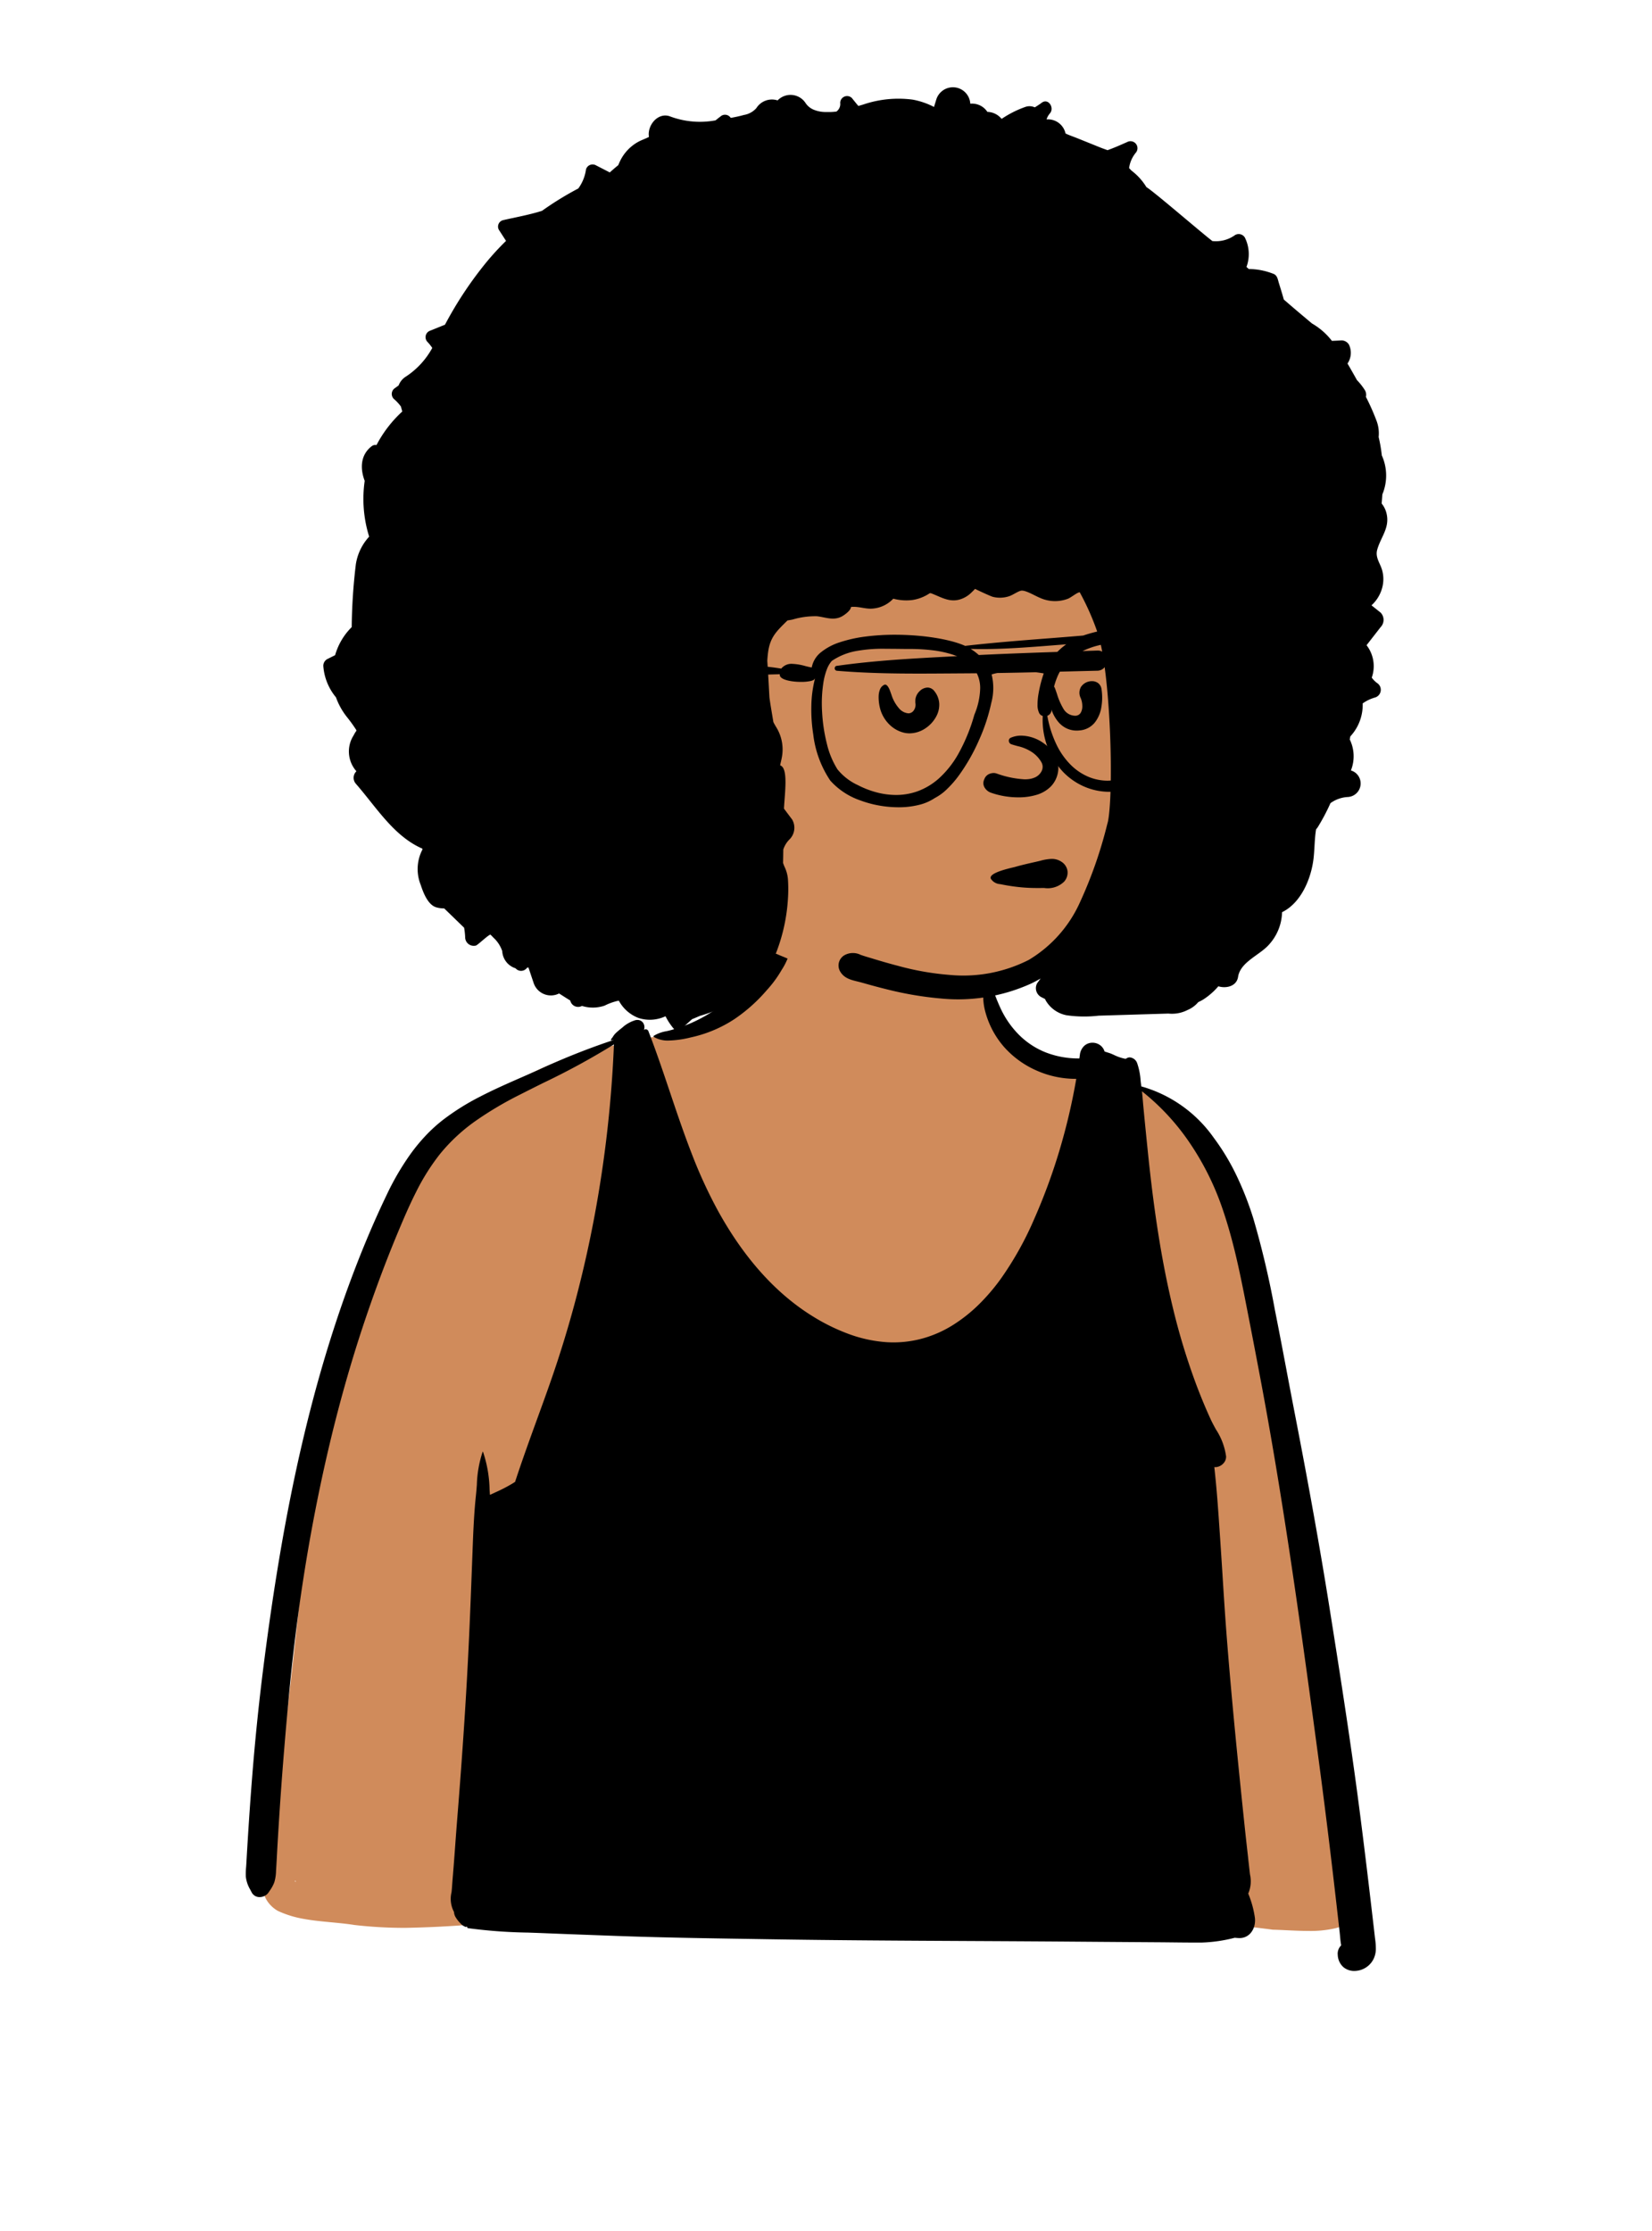 <svg id="peep-98" xmlns="http://www.w3.org/2000/svg" width="240" height="324" viewBox="0 0 240 324">
  <g id="BODY" transform="translate(31.056 135.053)">
    <path id="_Skin" data-name="✋ Skin" d="M152.022,152.978h0c-1.055,0-2.122-.051-3.154-.1-.7-.033-1.364-.065-1.993-.079-4.036-.54-8.154-.924-12.591-1.172-3.969-.222-8.1-.331-12.613-.331-8.868,0-17.891.43-26.616.845h-.007c-2.951.141-6,.286-9,.412-2.1.138-4.255.205-6.587.205-5.787,0-11.654-.43-17.328-.845h-.006c-5.67-.415-11.532-.845-17.306-.845-2.588,0-4.969.083-7.279.255a153.721,153.721,0,0,1-16.631,1.207,62.7,62.7,0,0,1-7.441-.414c-1.1-.175-2.253-.284-3.366-.39h0c-1.316-.125-2.676-.253-3.983-.492a14.854,14.854,0,0,1-3.781-1.165,4.55,4.55,0,0,1-1.663-1.625A5,5,0,0,1,.043,146.4a16.86,16.86,0,0,1,.43-4.645,26.553,26.553,0,0,0,.4-2.68c.858-4.141,1.633-8.86,2.369-14.425.659-4.978,1.233-10.213,1.789-15.276h0c1.481-13.5,3.013-27.455,6.424-40.3.882-3.32,1.871-6.487,2.941-9.411a83.091,83.091,0,0,1,3.819-8.868,67.042,67.042,0,0,1,4.871-8.186,58.338,58.338,0,0,1,6.094-7.365A58.671,58.671,0,0,1,35.837,30.3a39.233,39.233,0,0,1,6.242-3.2c4.267-1.722,8.842-2.725,14.839-3.954a47.22,47.22,0,0,0,5.871-1.673c2.03-.712,4.692-1.8,5.848-2.909a26,26,0,0,0,2.955-3.794l.108-.157A28.974,28.974,0,0,0,74,10.084a31.7,31.7,0,0,1,2.053-4.141,12.005,12.005,0,0,1,1.373-1.815,9.369,9.369,0,0,1,1.79-1.512A24.351,24.351,0,0,1,90.591,0a21.691,21.691,0,0,1,5.5.656,11.6,11.6,0,0,1,4.422,2.115,11.317,11.317,0,0,1,2.062,2.389,14.162,14.162,0,0,1,1.356,2.724,38.1,38.1,0,0,1,1.54,6.031c.291,1.466.592,2.981,1.007,4.429a17.619,17.619,0,0,0,1.717,4.149,19.081,19.081,0,0,0,6.887,4.186,91.441,91.441,0,0,0,8.732,2.81c2.218.633,4.312,1.231,6.019,1.867,1.232.515,5.893,4.359,7.163,5.519a17.457,17.457,0,0,1,2.151,2.566,24.523,24.523,0,0,1,1.8,3.075,42.266,42.266,0,0,1,2.719,7.316A146.487,146.487,0,0,1,146.952,66.6c.728,4.655,1.416,9.052,2.365,12.686,2.2,12.746,3.933,23.29,5.451,33.183,1.84,11.994,3.341,22.89,4.587,33.311a8.812,8.812,0,0,1,.243,3.1,3.923,3.923,0,0,1-2.055,3.1,6.6,6.6,0,0,1-1.607.618A16,16,0,0,1,152.022,152.978ZM4.889,145.707c-.051.01-.1.036-.1.06s.023.036.151.036H4.98l-.055-.057Z" transform="translate(6.972 -7.609)" fill="#d08b5b"/>
    <path id="_Ink" data-name="🖍 Ink" d="M161.061,150.76a2.447,2.447,0,0,1-1.619-.573,2.512,2.512,0,0,1-.8-1.767,1.66,1.66,0,0,1,.49-1.365l0-.05c0-.024-.005-.043-.007-.054v-.008c-.074-.4-.112-.82-.149-1.226-.018-.2-.036-.4-.058-.6-.1-.882-.2-1.774-.3-2.637l-.012-.1q-.063-.552-.125-1.105c-.267-2.319-.555-4.812-.858-7.327-.6-5-1.234-9.992-1.886-14.839l-.659-4.886c-.991-7.319-2.177-15.944-3.458-24.411-1.356-8.967-2.688-16.921-4.072-24.314-.808-4.311-1.662-8.745-2.539-13.18-.5-2.5-.913-4.412-1.356-6.209-.553-2.244-1.134-4.239-1.775-6.1a39.887,39.887,0,0,0-4.631-9.344,33.575,33.575,0,0,0-7.046-7.655c.049.476.091.961.131,1.429v0c.029.34.06.692.093,1.038.208,2.189.434,4.415.63,6.33.436,4.249.908,7.99,1.444,11.436.634,4.077,1.358,7.776,2.215,11.309a96.109,96.109,0,0,0,3.325,10.927c.674,1.8,1.4,3.553,2.159,5.2.22.476.481.952.758,1.456a9.426,9.426,0,0,1,1.465,3.906,1.414,1.414,0,0,1-.422,1.034,1.64,1.64,0,0,1-1.15.521,1.269,1.269,0,0,1-.14-.008c.36,3.173.579,6.414.791,9.547l.058.853c.121,1.767.235,3.565.346,5.3v.026c.2,3.169.409,6.446.667,9.663.749,9.386,1.709,18.811,2.548,26.793.162,1.545.34,3.115.512,4.633v0l0,.036.071.63.167,1.484.015.129,0,.021a4.516,4.516,0,0,1-.245,2.818,14.619,14.619,0,0,1,.951,3.411,3.134,3.134,0,0,1-.056,1.24,2.647,2.647,0,0,1-.539,1.072,2.08,2.08,0,0,1-1.63.737l-.1,0c-.172-.006-.357-.02-.583-.044a21.857,21.857,0,0,1-4.817.7c-.291,0-.6,0-.92,0-1.116,0-2.251-.013-3.349-.025-.668-.008-1.359-.015-2.047-.02h-.026c-3.752-.025-8-.054-12.187-.088-5-.04-10.075-.066-14.987-.092h-.02c-9.574-.049-19.474-.1-29.211-.257l-5.9-.094c-4.915-.079-10.626-.18-16.213-.384-4.148-.151-7.633-.28-11.159-.423l-.757-.029-1.122-.039h-.021a73.242,73.242,0,0,1-8.667-.643.118.118,0,0,1-.078-.049.168.168,0,0,1-.026-.123l0-.02-.142-.032a.067.067,0,0,1-.073.053,1.868,1.868,0,0,1-.815-.574,4.276,4.276,0,0,1-.617-.783,1.633,1.633,0,0,1-.275-.824,4.033,4.033,0,0,1-.36-2.865c.023-.213.044-.414.058-.6.048-.671.1-1.351.158-2.01l0-.022c.03-.359.06-.731.089-1.1.081-1.025.157-2.068.232-3.076v-.014c.086-1.176.176-2.393.272-3.588.833-10.318,1.391-18.886,1.756-26.964.169-3.735.313-7.533.452-11.206v0q.045-1.2.091-2.394c.1-2.51.215-4.417.389-6.184l.053-.513c.053-.5.093-1.015.131-1.516v0a16.635,16.635,0,0,1,.836-4.769.03.03,0,0,1,.057,0,18.131,18.131,0,0,1,.955,5.521c.016.233.033.473.05.707.02-.006.04-.01.061-.014l.023,0c.231-.11.466-.219.694-.325a23.019,23.019,0,0,0,2.473-1.273c.09-.055.18-.114.267-.17h0l.138-.089c1.006-3.079,2.131-6.176,3.219-9.172.638-1.755,1.3-3.57,1.925-5.363,1.359-3.879,2.591-7.895,3.661-11.937,1.057-3.992,1.982-8.1,2.748-12.214A174.735,174.735,0,0,0,53.488,16.2a106.571,106.571,0,0,1-10.282,5.6c-.956.476-1.944.969-2.912,1.461l-.416.212a50.78,50.78,0,0,0-6.306,3.711,25.865,25.865,0,0,0-5.362,4.942,31.509,31.509,0,0,0-3.467,5.509c-.982,1.932-1.826,3.917-2.676,5.951C20.378,47.628,18.744,52,17.211,56.568c-1.447,4.315-2.787,8.849-3.985,13.475-1.137,4.391-2.18,9-3.1,13.708C9.254,88.2,8.482,92.8,7.83,97.415c-.632,4.476-1.171,9.106-1.6,13.762-.474,5.136-.853,9.749-1.16,14.1-.155,2.18-.3,4.519-.458,7.152-.027.47-.052.94-.076,1.4-.036.682-.073,1.387-.118,2.081-.007.1-.013.2-.019.3v.006a6.282,6.282,0,0,1-.255,1.68,5.436,5.436,0,0,1-.667,1.216l-.146.222a1.525,1.525,0,0,1-.576.515,1.606,1.606,0,0,1-.737.183,1.272,1.272,0,0,1-1.167-.7L.623,138.9a4.646,4.646,0,0,1-.613-1.834,10.916,10.916,0,0,1,.042-1.428c.012-.166.025-.337.034-.5.072-1.326.156-2.674.23-3.863.175-2.8.366-5.531.568-8.12.428-5.521.981-10.977,1.641-16.217.645-5.1,1.308-9.741,2.027-14.177.808-4.986,1.665-9.587,2.62-14.068C8.2,73.873,9.347,69.2,10.581,64.8c1.323-4.711,2.8-9.3,4.391-13.634.839-2.286,1.711-4.516,2.593-6.627.938-2.244,1.917-4.429,2.91-6.494a38.621,38.621,0,0,1,3.449-5.912A26.555,26.555,0,0,1,26.088,29.5a22.3,22.3,0,0,1,2.532-2.315,34.7,34.7,0,0,1,5.373-3.376c1.851-.962,3.782-1.821,5.763-2.689l.484-.212c.749-.327,1.5-.662,2.234-.986a103.074,103.074,0,0,1,10.987-4.372,1.488,1.488,0,0,0-.287.055.1.1,0,0,1-.03,0,.09.09,0,0,1-.082-.057.107.107,0,0,1,.015-.115,3.091,3.091,0,0,0,.283-.381,2.581,2.581,0,0,1,.379-.479c.192-.182.4-.364.636-.555l.315-.251a4.943,4.943,0,0,1,1.906-1.084,1.411,1.411,0,0,1,.3-.034.975.975,0,0,1,.834.425,1.139,1.139,0,0,1,.107,1.046.323.323,0,0,1,.262-.114.412.412,0,0,1,.387.243c1.124,2.9,2.137,5.908,3.116,8.816s1.991,5.915,3.116,8.819a69.248,69.248,0,0,0,3.892,8.492c3.8,6.885,8.446,12.048,13.813,15.346a28.542,28.542,0,0,0,5.112,2.51,19.874,19.874,0,0,0,5.549,1.212c.337.021.678.032,1.014.032a15.907,15.907,0,0,0,4.439-.632,16.718,16.718,0,0,0,4.114-1.837,22.227,22.227,0,0,0,3.854-3.041,29.254,29.254,0,0,0,3.209-3.759,47.368,47.368,0,0,0,4.816-8.62,84.9,84.9,0,0,0,3.687-10,88.81,88.81,0,0,0,2.437-10.387h-.169A13.93,13.93,0,0,1,114.9,20a13.612,13.612,0,0,1-4.631-3.313,12.757,12.757,0,0,1-2.835-5.254,8.545,8.545,0,0,1-.283-2.751,10.1,10.1,0,0,1,.587-2.687.109.109,0,0,1,.1-.071.085.085,0,0,1,.087.071,26.221,26.221,0,0,0,1.625,4.726,13.442,13.442,0,0,0,2.689,3.992,11.471,11.471,0,0,0,4.027,2.667,13.051,13.051,0,0,0,4.759.856l.08,0c.01-.07.02-.141.03-.21v0l.018-.125.023-.169a2.112,2.112,0,0,1,.665-1.347,1.777,1.777,0,0,1,1.172-.432,1.889,1.889,0,0,1,1.064.329,1.772,1.772,0,0,1,.691.949c.3.1.557.177.815.264l.054.02c.1.038.255.106.434.184a6.525,6.525,0,0,0,1.7.587.251.251,0,0,0,.146-.034.855.855,0,0,1,.506-.17,1.266,1.266,0,0,1,1.066.809,9.543,9.543,0,0,1,.512,2.55c.021.2.042.38.065.565l.017.132.019.159a19.264,19.264,0,0,1,10.509,7.437,33,33,0,0,1,3.416,5.7,45.9,45.9,0,0,1,2.372,6.117,130.653,130.653,0,0,1,3.116,13.235l.049.245c.569,2.856,1.12,5.764,1.653,8.576v.013c.369,1.947.751,3.961,1.135,5.939,2.145,11.039,3.775,20.156,5.13,28.693l.442,2.786c1.559,9.859,2.819,18.139,3.9,26.5.564,4.366,1.137,9.06,1.753,14.349.1.842.2,1.7.3,2.562l.147,1.282c.014.121.029.243.043.361v0a9.965,9.965,0,0,1,.108,1.523,3.331,3.331,0,0,1-.367,1.476,3.142,3.142,0,0,1-2.751,1.668ZM61.47,15.637a3.971,3.971,0,0,1-2.181-.521.1.1,0,0,1-.048-.084.1.1,0,0,1,.048-.087,5.14,5.14,0,0,1,1.83-.664h0c.24-.054.487-.111.719-.177a22.824,22.824,0,0,0,2.713-.941,21.413,21.413,0,0,0,4.861-2.9A20.964,20.964,0,0,0,71.55,8.336a13.647,13.647,0,0,0,1.768-2.262,26.56,26.56,0,0,0,1.331-2.521,12.194,12.194,0,0,0,.466-1.178A9.572,9.572,0,0,1,75.73.908,1.742,1.742,0,0,1,76.418.23,1.918,1.918,0,0,1,77.335,0a1.964,1.964,0,0,1,.734.141,1.669,1.669,0,0,1,.943.9,2.416,2.416,0,0,1,.141,1.31A9.5,9.5,0,0,1,77.843,5.4l-.081.141A16.707,16.707,0,0,1,75.714,8.3a23.587,23.587,0,0,1-4.741,4.238,18.751,18.751,0,0,1-5.907,2.551l-.5.116A14.535,14.535,0,0,1,61.47,15.637Z" transform="translate(4.648 0.423)"/>
  </g>
  <g id="HEAD" transform="translate(78.592 38.043)">
    <path id="_Skin-2" data-name="✋ Skin" d="M73.9,34.016C72.449,16.331,68.043.668,47.339,0A72.138,72.138,0,0,0,19.867,5.755c-20.883,10.5-27.509,48.853-9.11,64.293a.2.2,0,0,0-.007.33,71.147,71.147,0,0,0,12.258,6.445c11.272,4.777,24.541,6.852,36.037,1.67C76.587,71.01,76.85,50.187,73.9,34.016Z" transform="translate(12.228 24.094)" fill="#d08b5b"/>
    <path id="_Ink-2" data-name="🖍 Ink" d="M152.278,75.229a5.26,5.26,0,0,0,1.531-2.462,4.828,4.828,0,0,0,0-2.7c-.283-.934-.892-1.678-.755-2.65a2.223,2.223,0,0,1,.063-.294c.527-1.83,1.824-3.151,1.36-5.18a3.518,3.518,0,0,0-.721-1.494c.038-.44.072-.883.1-1.327a7.1,7.1,0,0,0-.078-5.666,21.459,21.459,0,0,0-.46-2.669,5.142,5.142,0,0,0-.287-2.308,32.844,32.844,0,0,0-1.563-3.527,1.3,1.3,0,0,0-.136-.948,8.813,8.813,0,0,0-1.163-1.48c-.3-.542-.607-1.079-.909-1.609-.14-.244-.295-.514-.465-.8a2.755,2.755,0,0,0,.221-2.721,1.253,1.253,0,0,0-1.109-.638c-.456.027-.917.048-1.38.065a9.878,9.878,0,0,0-2.9-2.53c-1.065-.9-2.144-1.792-3.194-2.7l-.894-.774-.006-.021c-.219-.8-.466-1.591-.713-2.386-.154-.492-.2-1.008-.679-1.277a9.793,9.793,0,0,0-3.683-.744l-.342-.3a5.386,5.386,0,0,0-.228-4.261,1.044,1.044,0,0,0-1.425-.374,4.76,4.76,0,0,1-3.3.873c-1.7-1.306-8.532-7.213-9.588-7.836-.013-.022-.024-.045-.038-.067a8.587,8.587,0,0,0-2.126-2.326l-.347-.364a4.43,4.43,0,0,1,.8-2.01c.046-.068.1-.133.152-.2A1.014,1.014,0,0,0,116.8,7.941c-.076.034-.152.068-.228.1-.81.362-1.707.756-2.641,1.088-.342-.128-.69-.245-1.008-.373l-3.4-1.371c-.56-.226-1.152-.417-1.694-.682a2.609,2.609,0,0,0-2.755-2.042,2.456,2.456,0,0,1,.347-.7c.046-.066.1-.129.15-.19.673-.784-.226-2.238-1.187-1.541l-.2.146c-.267.188-.541.364-.817.535a1.856,1.856,0,0,0-1.462-.033,15.034,15.034,0,0,0-3.236,1.625c-.041.029-.084.053-.126.081a2.767,2.767,0,0,0-2.028-1.016h-.039a2.65,2.65,0,0,0-2.483-1.187,2.529,2.529,0,0,0-4.956-.556l-.315,1.026a11.087,11.087,0,0,0-3.08-1.06,15.868,15.868,0,0,0-7.2.709c-.236.068-.471.138-.707.208-.336-.391-.652-.791-.954-1.164a1,1,0,0,0-1.687.7,1.359,1.359,0,0,1-.546,1.275,8.069,8.069,0,0,1-1.4.066,4.6,4.6,0,0,1-1.973-.363,2.6,2.6,0,0,1-1.087-.9A2.609,2.609,0,0,0,66,1.9a2.676,2.676,0,0,0-3.082,1.115,3.082,3.082,0,0,1-1.815,1c-.626.176-1.267.309-1.91.425a.993.993,0,0,0-1.333-.324c-.3.222-.591.45-.879.684a12.4,12.4,0,0,1-6.533-.549c-1.789-.733-3.431,1.27-3.136,2.951-.518.27-1.08.45-1.592.733a6.317,6.317,0,0,0-2.592,2.744c-.1.206-.191.414-.277.624-.417.34-.83.69-1.232,1.059l-2.009-1.034a1,1,0,0,0-1.446.59,6.078,6.078,0,0,1-1.119,2.773,45.8,45.8,0,0,0-5.275,3.248c-1.937.609-4,.964-5.69,1.363a.963.963,0,0,0-.569,1.4q.519.8,1.035,1.6Q25.1,23.716,23.82,25.249a54.767,54.767,0,0,0-6.143,9.225l-2.112.854a1,1,0,0,0-.434,1.646,6.3,6.3,0,0,1,.7.875A11.624,11.624,0,0,1,12.012,42a2.58,2.58,0,0,0-1.075,1.306c-.171.114-.339.237-.506.361a1.015,1.015,0,0,0-.2,1.57,6.3,6.3,0,0,1,1.044,1.122c.065.239.133.48.2.719a17.782,17.782,0,0,0-3.748,4.878.837.837,0,0,0-.645.127c-1.7,1.262-1.754,3.272-1.069,5.068a18.4,18.4,0,0,0,.649,8.105,7.62,7.62,0,0,0-1.935,4.02,82.376,82.376,0,0,0-.6,9.116,9.331,9.331,0,0,0-2.41,4.075L.568,83.04A1.124,1.124,0,0,0,0,84.031,8.049,8.049,0,0,0,1.84,88.59,10.044,10.044,0,0,0,3.4,91.408a21.37,21.37,0,0,1,1.341,1.849,1.177,1.177,0,0,1,.086.169,3.757,3.757,0,0,0-.409.666,4.325,4.325,0,0,0,.394,5.235,1.305,1.305,0,0,0-.078,1.818c2.992,3.426,5.486,7.592,9.637,9.411a1.039,1.039,0,0,1,.051.1,6.149,6.149,0,0,0-.268,5.18.546.546,0,0,0,.017.055c.367,1.1,1.041,2.86,2.258,3.2a4.083,4.083,0,0,0,1.134.154q1.448,1.4,2.892,2.8a9.757,9.757,0,0,1,.154,1.4,1.25,1.25,0,0,0,1.564,1.194c.28-.082,1.832-1.594,2.117-1.585.143.144.283.287.422.433a4.68,4.68,0,0,1,1.282,1.953,2.769,2.769,0,0,0,1.933,2.5,1.061,1.061,0,0,0,1.613,0c.034-.036.067-.072.1-.1l.162-.019q.373,1.116.748,2.23a2.64,2.64,0,0,0,3.7,1.549c.215.129.426.266.637.4.32.205.645.414.978.611.019.055.038.11.055.163a1.17,1.17,0,0,0,1.659.632,4.86,4.86,0,0,0,.523.135,5.253,5.253,0,0,0,2.764-.178,8.447,8.447,0,0,1,1.948-.7c.043,0,.088,0,.132,0a5.435,5.435,0,0,0,2.869,2.5,5.318,5.318,0,0,0,3.9-.259,9.092,9.092,0,0,0,1.228,1.85.747.747,0,0,0,1.044,0q.8-.71,1.59-1.425c.382-.148.768-.325,1.171-.49a22.407,22.407,0,0,0,3.8-1.475,6.437,6.437,0,0,0,1.5-1.328,10.817,10.817,0,0,0,2.216-1.716,2.216,2.216,0,0,0,1.018-.247,4.249,4.249,0,0,0,2.218-3.677,25.969,25.969,0,0,0,2-8.511,21.221,21.221,0,0,0,0-2.906,5.106,5.106,0,0,0-.479-1.75,5.42,5.42,0,0,1-.226-.588c.015-.651.023-1.3.032-1.951a3.655,3.655,0,0,1,.921-1.486,2.388,2.388,0,0,0,.369-2.862l-1.193-1.591c.112-2.276.656-5.9-.55-6.279.048-.338.152-.672.211-1.008a6.136,6.136,0,0,0-.742-4.47c-.179-.294-.331-.554-.455-.807l-.234-1.395c-.12-.716-.238-1.439-.339-2.166-.053-.926-.1-1.851-.154-2.779q-.073-1.281-.16-2.564c.023-.383.057-.765.105-1.148.289-2.28,1.219-3.124,2.829-4.709.253-.04.5-.085.751-.135a11.425,11.425,0,0,1,3.533-.476c1.284.144,2.433.7,3.681-.011.367-.211,1.174-.795,1.244-1.258a.288.288,0,0,1,.019-.074c.086-.013.2-.023.268-.025.991-.034,1.937.357,2.937.249a4.591,4.591,0,0,0,2.937-1.433,7.315,7.315,0,0,0,2.728.2A6.054,6.054,0,0,0,87.7,73.72c.5-.271.342-.349.885-.129,1.238.5,2.357,1.167,3.751.822a3.984,3.984,0,0,0,1.872-1.095,6.391,6.391,0,0,0,.476-.48c.662.336,2.327,1.095,2.6,1.162a4.243,4.243,0,0,0,2.353-.093c.554-.186,1.233-.693,1.72-.8.63-.135,2.03.744,2.783,1.046a5.289,5.289,0,0,0,4.054.114c.46-.188,1.353-.938,1.7-.932a37.642,37.642,0,0,1,2.587,5.852c1.9,5.58,2.386,23,1.512,27.446-.034.131-.07.26-.105.391a63.306,63.306,0,0,1-3.993,11.4,18.6,18.6,0,0,1-7.41,8.3A20.978,20.978,0,0,1,90.967,128.9a39.879,39.879,0,0,1-7.459-1.312c-1.278-.332-2.545-.7-3.805-1.086-.55-.167-1.109-.323-1.649-.518a2.519,2.519,0,0,0-2.365.07,1.727,1.727,0,0,0-.611,2.333c.7,1.217,1.994,1.3,3.24,1.657,1.269.361,2.543.708,3.824,1.019a49.437,49.437,0,0,0,7.469,1.255,25.665,25.665,0,0,0,13.254-2.177c.464-.224.911-.463,1.343-.721-.16.224-.323.448-.487.67a1.469,1.469,0,0,0,.521,2c.2.106.4.207.609.306.027.066.057.131.091.2a4.467,4.467,0,0,0,3.053,2.168,18.048,18.048,0,0,0,4.642.059l4.185-.127c.329-.008.658-.019.987-.03l4.967-.15a4.949,4.949,0,0,0,2.791-.522,4.141,4.141,0,0,0,1.55-1.143,6.23,6.23,0,0,0,.769-.408,10.054,10.054,0,0,0,2.146-1.889c1.1.349,2.648.025,2.863-1.363.346-2.221,3.226-3.17,4.571-4.777a7.251,7.251,0,0,0,1.821-4.622c2.736-1.327,4.225-4.825,4.573-7.792.162-1.376.137-2.849.371-4.248a2.329,2.329,0,0,0,.274-.357,29.578,29.578,0,0,0,1.813-3.437,4.724,4.724,0,0,1,2.481-.89,1.971,1.971,0,0,0,.521-3.851l-.03-.011a5.555,5.555,0,0,0-.171-4.5c.029-.148.057-.294.084-.442A6.745,6.745,0,0,0,151,89.472a5.836,5.836,0,0,1,1.813-.862,1.167,1.167,0,0,0,.274-2.1,3.553,3.553,0,0,1-.77-.782,4.972,4.972,0,0,0-.755-4.707l2.043-2.625a1.517,1.517,0,0,0,0-2.111Q152.941,75.754,152.278,75.229Z" transform="translate(-31.623 -25.362)"/>
  </g>
  <g id="FACE" transform="translate(112.183 77.354)">
    <path id="_Ink-3" data-name="🖍 Ink" d="M29.547,34.493c-.866,0-1.621-.03-2.309-.091-.88-.078-1.784-.2-2.686-.375l-.524-.1a1.723,1.723,0,0,1-1.339-.768.341.341,0,0,1-.011-.314c.125-.276.6-.56,1.421-.843.672-.232,1.424-.412,1.829-.508.139-.033.239-.057.292-.072.961-.275,1.954-.5,2.915-.717l.284-.064.146-.034.319-.077a6.969,6.969,0,0,1,1.634-.269,2.491,2.491,0,0,1,1.425.419,1.917,1.917,0,0,1,.875,1.337,1.964,1.964,0,0,1-.5,1.557,3.419,3.419,0,0,1-2.881.914h0l-.212,0h-.073C29.939,34.492,29.737,34.493,29.547,34.493Zm-2.863-13.17a12.031,12.031,0,0,1-4.024-.686,1.746,1.746,0,0,1-.89-.746,1.229,1.229,0,0,1-.1-1.05c.038-.106.086-.213.132-.313a1.278,1.278,0,0,1,.692-.62,1.593,1.593,0,0,1,.594-.118,1.238,1.238,0,0,1,.371.054l.119.038.03.01a14.07,14.07,0,0,0,3.975.814c.135,0,.267,0,.392-.014a3.128,3.128,0,0,0,1.23-.319,1.976,1.976,0,0,0,.863-.885,1.362,1.362,0,0,0-.035-1.253,4.391,4.391,0,0,0-1.348-1.459,6.225,6.225,0,0,0-2.138-.9l-.029-.008c-.281-.078-.571-.159-.863-.256a.512.512,0,0,1-.243-.174.579.579,0,0,1-.116-.275.478.478,0,0,1,.05-.289.448.448,0,0,1,.217-.2,3.75,3.75,0,0,1,1.545-.314,5.778,5.778,0,0,1,3.281,1.13,5.389,5.389,0,0,1,1.691,1.935,3.891,3.891,0,0,1,.357,1.083,3.4,3.4,0,0,1,0,1.145A3.908,3.908,0,0,1,31.4,19.739a4.89,4.89,0,0,1-2.169,1.247A8.97,8.97,0,0,1,26.684,21.323ZM10.865,12.029a3.5,3.5,0,0,1-.744-.079,4.49,4.49,0,0,1-2.114-1.14A5.088,5.088,0,0,1,6.7,8.785L6.671,8.7a6.37,6.37,0,0,1-.291-2.031,2.842,2.842,0,0,1,.2-1.03,1.23,1.23,0,0,1,.626-.665.287.287,0,0,1,.116-.025c.346,0,.622.651.724.932l.176.484A5.508,5.508,0,0,0,9.453,8.522a2,2,0,0,0,1.24.6.934.934,0,0,0,.667-.275,1.407,1.407,0,0,0,.358-1.224,3.563,3.563,0,0,1,.01-.581A2,2,0,0,1,12.336,5.9a1.706,1.706,0,0,1,1.147-.522,1.259,1.259,0,0,1,1,.529,3.167,3.167,0,0,1,.7,1.778,3.553,3.553,0,0,1-.372,1.768,4.759,4.759,0,0,1-1.619,1.834A4.193,4.193,0,0,1,10.865,12.029Zm24.309-.4a3.46,3.46,0,0,1-1.493-.325,3.619,3.619,0,0,1-1.144-.868,5.591,5.591,0,0,1-1.181-2.306,7.334,7.334,0,0,1-.2-2.6.421.421,0,0,1,.411-.4.444.444,0,0,1,.406.293l.038.1c.088.225.176.485.269.76a9.566,9.566,0,0,0,.907,2.113,2.01,2.01,0,0,0,1.723,1.075h0a.92.92,0,0,0,.815-.413A1.862,1.862,0,0,0,35.966,8a3.069,3.069,0,0,0-.215-1.062L35.735,6.9a1.686,1.686,0,0,1,.057-1.639,1.9,1.9,0,0,1,1.57-.811,1.467,1.467,0,0,1,.9.281,1.335,1.335,0,0,1,.5.893l.02.145a8.152,8.152,0,0,1-.048,2.463,4.812,4.812,0,0,1-.931,2.2,3.156,3.156,0,0,1-2.289,1.176C35.4,11.624,35.285,11.629,35.175,11.629ZM12.263,3.35C8.757,3.35,4.6,3.3.342,2.943A.349.349,0,0,1,0,2.569a.339.339,0,0,1,.328-.347H.353C5.85,1.44,11.493,1.145,16.95.86h.014L19.028.75c4.963-.267,10.015-.438,14.9-.6,1.378-.047,2.8-.1,4.2-.145H38.2A1.283,1.283,0,0,1,39.2.435a1.509,1.509,0,0,1,.344.969A1.6,1.6,0,0,1,39.2,2.439a1.377,1.377,0,0,1-1.067.495c-1.451.034-2.927.071-4.355.108h-.005c-4.764.121-9.691.245-14.535.271l-1.145.007-1.18.008C15.389,3.339,13.813,3.35,12.263,3.35Z" transform="translate(9.085 17.119)"/>
  </g>
  <g id="ACCESORIES" transform="translate(88.521 88.978)">
    <path id="_Ink-4" data-name="🖍 Ink" d="M42.408,26.145a15.918,15.918,0,0,1-2.793-.253,15.741,15.741,0,0,1-2.734-.744,10.37,10.37,0,0,1-4.358-2.879,15.2,15.2,0,0,1-2.475-6.711,23.165,23.165,0,0,1-.274-4.158A16.964,16.964,0,0,1,30.3,7.469l-.013-.005-.022-.009c-.015.148-.228.272-.614.36a6.586,6.586,0,0,1-1.372.124c-1.189,0-2.569-.221-2.974-.716a.459.459,0,0,1-.106-.395c-2.517.045-5.246.21-8.34.505-2.761.263-5.559.6-8.265.933-1.867.227-3.8.462-5.707.671-.9.084-.946.727-.989,1.348a2.628,2.628,0,0,1-.122.75.735.735,0,0,1-.525.465H1.211a1.149,1.149,0,0,1-.87-.33,1.346,1.346,0,0,1-.332-.819A3.2,3.2,0,0,1,.5,8.491a2.918,2.918,0,0,1,.65-.758A1.894,1.894,0,0,1,2,7.326c1.86-.194,3.767-.452,5.612-.7A90.487,90.487,0,0,1,19.562,5.549a34.632,34.632,0,0,1,5.839.459,1.9,1.9,0,0,1,1.605-.689,8.127,8.127,0,0,1,1.894.319c.337.085.656.165.93.206a3.682,3.682,0,0,1,1.331-2.2,8.5,8.5,0,0,1,2.788-1.472A19.718,19.718,0,0,1,37.7,1.348a33.121,33.121,0,0,1,4.229-.257c4,0,8,.634,10.183,1.615,4.014-.462,8.178-.787,12.206-1.1h.006c1.629-.127,3.313-.258,4.94-.4A23.4,23.4,0,0,1,76.369,0,14.878,14.878,0,0,1,80.65.594c.067,0,.126-.006.179-.006.349,0,.4.078.5.219.02.028.042.059.069.093a5.5,5.5,0,0,1,1.97,1.51,5.707,5.707,0,0,1,1.186,2.339,6.078,6.078,0,0,1,2.648-.527,12.754,12.754,0,0,1,1.654.121,1.842,1.842,0,0,1,.629.428.476.476,0,0,1,.127.42.84.84,0,0,1-.373.465,3.209,3.209,0,0,1-.78.381,6.548,6.548,0,0,1-2.063.352c-.847,0-1.419-.2-1.609-.571a18.68,18.68,0,0,1,0,4.537A22.044,22.044,0,0,1,83.643,15.3a16.2,16.2,0,0,1-2.406,4.465,10.412,10.412,0,0,1-3.76,3.086A9.942,9.942,0,0,1,73.083,23.9a9.19,9.19,0,0,1-3.672-.76,9.508,9.508,0,0,1-3.069-2.132,11,11,0,0,1-2.95-8.123.808.808,0,0,1-.525-.43,2.645,2.645,0,0,1-.235-1.2,9.205,9.205,0,0,1,.143-1.588,18.788,18.788,0,0,1,.761-2.961,26.2,26.2,0,0,0-3.957-.374,11.8,11.8,0,0,0-3.616.525,8.279,8.279,0,0,1-.044,4.115,26.88,26.88,0,0,1-1.794,5.435,27.509,27.509,0,0,1-2.937,5.143,14.96,14.96,0,0,1-1.708,1.958A7.435,7.435,0,0,1,47.716,24.8a7.193,7.193,0,0,1-2.373,1.016,12.279,12.279,0,0,1-2.934.332h0ZM40.583,3.13a21.694,21.694,0,0,0-4.143.3,9.253,9.253,0,0,0-3.7,1.465,4.061,4.061,0,0,0-.719,1.238,9.274,9.274,0,0,0-.469,1.736,19.685,19.685,0,0,0-.219,4.388,24.009,24.009,0,0,0,.69,4.641,12.353,12.353,0,0,0,1.539,3.733,8.235,8.235,0,0,0,2.973,2.3,13.31,13.31,0,0,0,2.562,1.009,11.179,11.179,0,0,0,2.972.419,9.226,9.226,0,0,0,3.153-.543,9.6,9.6,0,0,0,3.1-1.876,14.148,14.148,0,0,0,2.823-3.581,26.135,26.135,0,0,0,2.312-5.657A10.526,10.526,0,0,0,54.3,8.9a4.782,4.782,0,0,0-.766-2.7,4.952,4.952,0,0,0-1.465-1.4,8.393,8.393,0,0,0-2.1-.929,15.715,15.715,0,0,0-2.608-.526,27.987,27.987,0,0,0-3-.189c-.184,0-.374,0-.581,0-.51,0-1.02-.008-1.56-.016H42.2C41.674,3.138,41.131,3.13,40.583,3.13Zm36.03-.983a23.411,23.411,0,0,0-4.336.328A11.568,11.568,0,0,0,68.241,3.97a6.958,6.958,0,0,0-2.782,3.362,9.976,9.976,0,0,0-.6,2.126,12.823,12.823,0,0,0-.176,2.217,1.283,1.283,0,0,1-.142.782,1.028,1.028,0,0,1-.487.41,16.192,16.192,0,0,0,1.326,4.162,10.8,10.8,0,0,0,2.058,2.938,8.1,8.1,0,0,0,2.558,1.742,7.229,7.229,0,0,0,2.826.575h0a8.534,8.534,0,0,0,6.118-2.809,14.854,14.854,0,0,0,3.685-8.213,18.3,18.3,0,0,0,.31-4.11A7.715,7.715,0,0,0,82.6,5.27a4.556,4.556,0,0,0-.841-1.562A4.031,4.031,0,0,0,80.152,2.57a6.834,6.834,0,0,0-2.518-.42l-.251,0C77.107,2.149,76.855,2.147,76.612,2.147Zm-23.7,1h0a7.42,7.42,0,0,1,1.745,1.463,6.15,6.15,0,0,1,1.174,1.87,6.5,6.5,0,0,1,2.387-.945,13.124,13.124,0,0,1,2.6-.226c.322,0,.662.008,1.037.024.114.007.233.011.36.016a4.3,4.3,0,0,1,1.8.322,8.689,8.689,0,0,1,1.235-1.8A8.468,8.468,0,0,1,66.81,2.481c-.641.049-1.3.1-1.928.15h0c-3.377.266-6.868.54-10.263.54C54.033,3.171,53.46,3.163,52.912,3.147Z" transform="translate(-0.423 2.113)"/>
  </g>
</svg>

